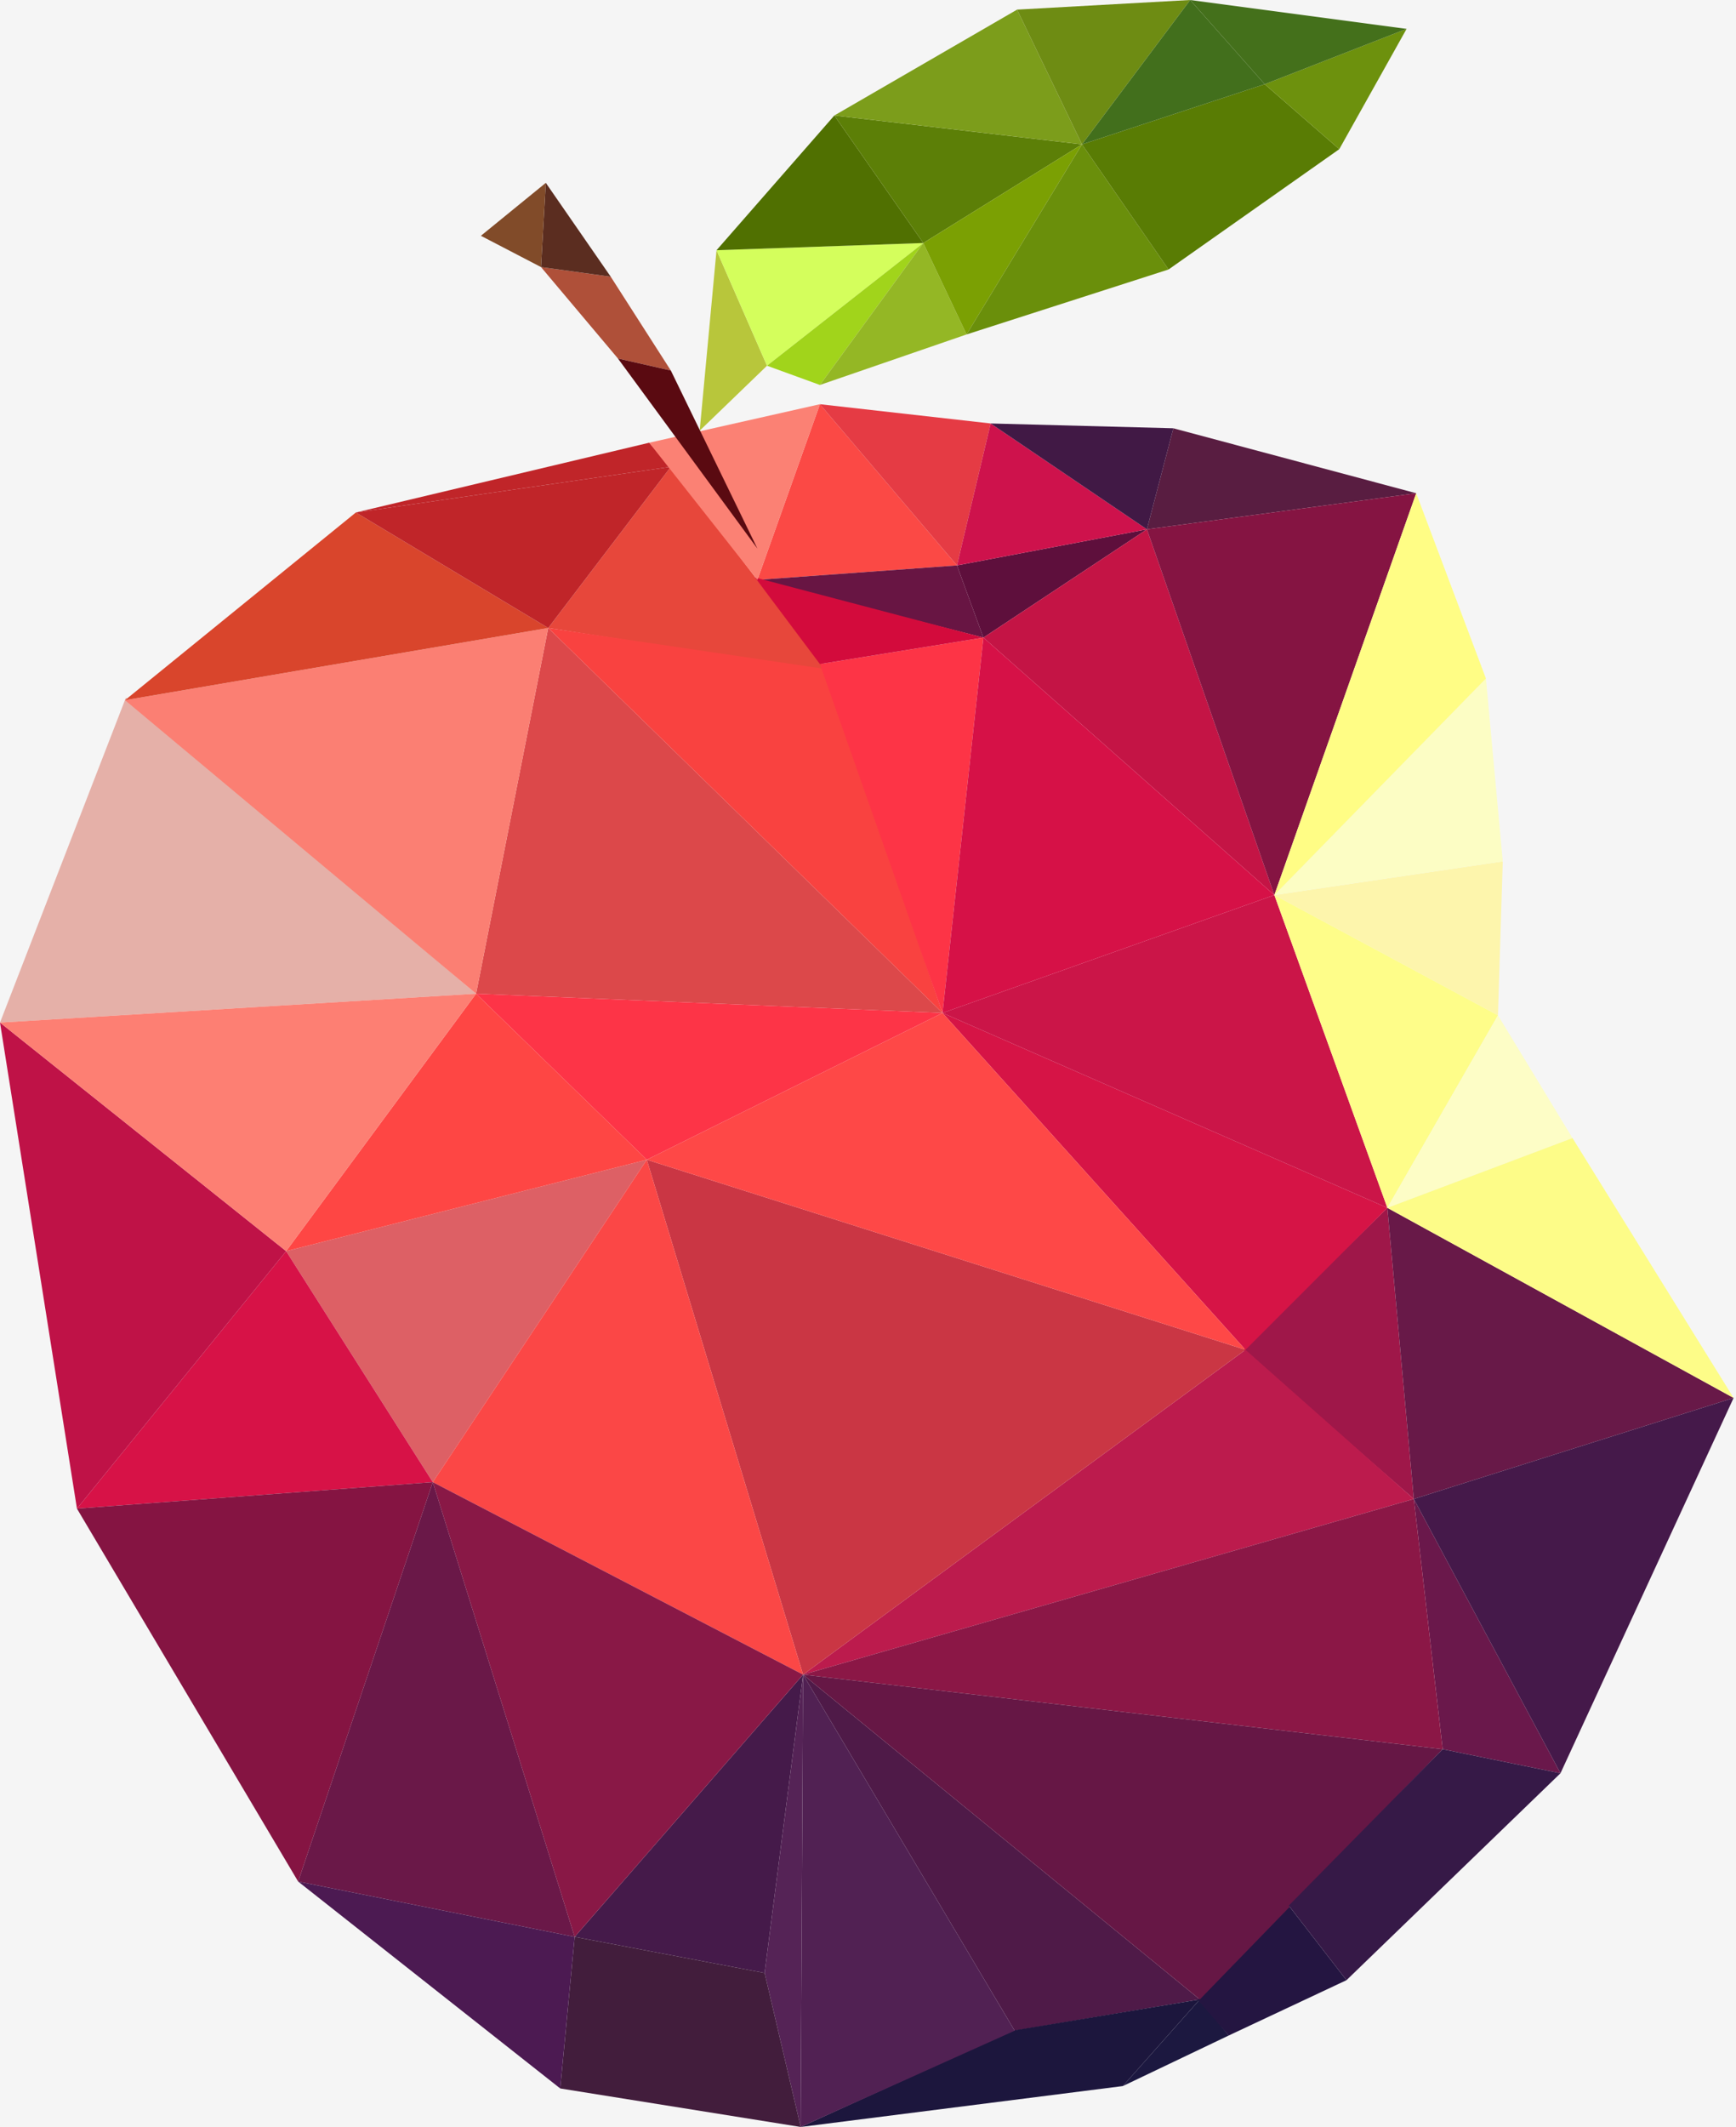 <svg width="361" height="442" viewBox="0 0 361 442" fill="none" xmlns="http://www.w3.org/2000/svg">
<rect width="361" height="442" fill="#F5F5F5"/>
<g id="low poly apple">
<g id="2d low poly-apple">
<path id="Vector 68" d="M199 117.5L157.5 120.5L170.5 84L199 117.5Z" fill="#FB4945"/>
<path id="Vector 69" d="M294.5 102.5L238.5 110L244 89L294.5 102.5Z" fill="#591D41"/>
<path id="Vector 70" d="M238.5 110L204.5 132.5L199 117.5L238.5 110Z" fill="#5E0F3C"/>
<path id="Vector 71" d="M204.5 132.5L157.5 120.5L199 117.5L204.5 132.5Z" fill="#681543"/>
<path id="Vector 72" d="M199 117.5L170.5 84L206 88L199 117.5Z" fill="#E53B44"/>
<path id="Vector 61" d="M238.5 110L204.5 132.5L265 186L238.5 110Z" fill="#C41445"/>
<path id="Vector 62" d="M294 311.5L258.5 280.5L288.5 251L294 311.5Z" fill="#9F1749"/>
<path id="Vector 63" d="M360.5 290.5L294 311.5L288.5 251L360.5 290.5Z" fill="#681948"/>
<path id="Vector 64" d="M294.5 102.5L265 186L238.5 110L294.5 102.5Z" fill="#851442"/>
<path id="Vector 65" d="M324.5 368.5L300 363.5L294 311.5L324.5 368.5Z" fill="#6A184B"/>
<path id="Vector 66" d="M360.5 290.5L294 311.5L324.5 368.5L360.5 290.5Z" fill="#45194A"/>
<path id="Vector 55" d="M139.5 97L114 130.5L172 139.5L139.5 97Z" fill="#E7473B"/>
<path id="Vector 52" d="M196 210.5L99 206.5L114 130.5L196 210.5Z" fill="#DC484A"/>
<path id="Vector 53" d="M259 280.5L196 210.5L288.5 251L259 280.5Z" fill="#D61446"/>
<path id="Vector 54" d="M196 210.5L114 130.5L171.5 139L196 210.5Z" fill="#F94240"/>
<path id="Vector 51" d="M294 311.5L167 348L259 280.5L294 311.5Z" fill="#BC1B4D"/>
<path id="Vector 50" d="M300 363.5L167 348L294 311.5L300 363.5Z" fill="#8B1746"/>
<path id="Vector 49" d="M255.5 423L233.5 433.5L249.5 415.5L255.5 423Z" fill="#1C1840"/>
<path id="Vector 48" d="M255.5 423L249 415.5L268 396L280 411.5L255.5 423Z" fill="#241541"/>
<path id="Vector 44" d="M249.5 415.5L211 422L167 348L249.5 415.5Z" fill="#4F1A48"/>
<path id="Vector 45" d="M233.5 433.5L166.5 442L210.5 422L249.5 415.5L233.5 433.5Z" fill="#1C163D"/>
<path id="Vector 46" d="M300 363.5L167 348L249.5 415.5L300 363.5Z" fill="#661745"/>
<path id="Vector 41" d="M159 410L119.5 402.5L167 348L159 410Z" fill="#451A4A"/>
<path id="Vector 42" d="M211 422L167 348L166.5 442L211 422Z" fill="#512153"/>
<path id="Vector 43" d="M159 410L166.5 442L167 348L159 410Z" fill="#552356"/>
<path id="Vector 38" d="M134.5 241L99 206.5L196 210.5L134.5 241Z" fill="#FD3447"/>
<path id="Vector 39" d="M259 280.5L167 348L134.5 241L259 280.5Z" fill="#CA3644"/>
<path id="Vector 40" d="M196 210.5L134.5 241L259 280.5L196 210.5Z" fill="#FE4847"/>
<path id="Vector 35" d="M134.5 241L59.5 260L90 308L134.5 241Z" fill="#DD6065"/>
<path id="Vector 36" d="M99 206.5L59.5 260L134.5 241L99 206.5Z" fill="#FE4644"/>
<path id="Vector 37" d="M167 348L90 308L134.5 241L167 348Z" fill="#FB4746"/>
<path id="Vector 33" d="M90 308L16 313.5L59.5 260L90 308Z" fill="#D71247"/>
<path id="Vector 34" d="M167 348L119.5 402.5L90 308L167 348Z" fill="#891846"/>
<path id="Vector 30" d="M166.5 442L116.5 434L119.5 402.5L159 410L166.5 442Z" fill="#421D3C"/>
<path id="Vector 27" d="M62 391L16 313.5L90 308L62 391Z" fill="#851442"/>
<path id="Vector 28" d="M119.5 402.5L62 391L90 308L119.5 402.5Z" fill="#6A1848"/>
<path id="Vector 29" d="M62 391L116.5 434L119.5 402.5L62 391Z" fill="#4C1A52"/>
<path id="Vector 26" d="M16 313.5L0 212.5L59.5 260L16 313.5Z" fill="#BF1247"/>
<path id="Vector 24" d="M0 212.5L26.174 145L99 206.5L0 212.5Z" fill="#E5B0A8"/>
<path id="Vector 25" d="M59.5 260L0 212.5L99 206.5L59.5 260Z" fill="#FD7F73"/>
<path id="Vector 23" d="M99 206.5L26 145.5L114 130.5L99 206.5Z" fill="#FB7F73"/>
<path id="Vector 21" d="M26 145.5L74 106.5L114 130.5L26 145.5Z" fill="#D9452C"/>
<path id="Vector 22" d="M114 130.5L74 106.5L139.5 97L114 130.5Z" fill="#C02529"/>
<path id="Vector 32" d="M139.5 97L74 106.5L135 92L139.5 97Z" fill="#C02529"/>
<path id="Vector 47" d="M324.5 368.5L300 363.5L268 396L280 411.5L324.5 368.5Z" fill="#361947"/>
<path id="Vector 56" d="M196 210.5L170.5 138L204.5 132.5L196 210.5Z" fill="#FD3446"/>
<path id="Vector 57" d="M288.5 251L196 210.5L265 186L288.5 251Z" fill="#CB1548"/>
<path id="Vector 58" d="M265 186L204.5 132.5L196 210.5L265 186Z" fill="#D61147"/>
<path id="Vector 59" d="M170.5 138L157 120L204.5 132.5L170.5 138Z" fill="#D30B3C"/>
<path id="Vector 60" d="M170.5 84L157.5 120.5L135 92L170.5 84Z" fill="#FB8174"/>
<path id="Vector 73" d="M238.5 110L206 88L199 117.5L238.5 110Z" fill="#CE124C"/>
<path id="Vector 74" d="M238.5 110L206 88L244 89L238.5 110Z" fill="#411945"/>
</g>
<g id="2d low poly-leaf">
<path id="Vector 1" d="M149 52L145.5 89.5L159.5 76L149 52Z" fill="#B8C63B"/>
<path id="Vector 2" d="M159.5 76L192 50.5L149 52L159.5 76Z" fill="#D4FE5C"/>
<path id="Vector 4" d="M170.5 80L159.5 76L192 50.5L170.5 80Z" fill="#A1D41B"/>
<path id="Vector 5" d="M173.5 24L149 52L192 50.5L173.5 24Z" fill="#507001"/>
<path id="Vector 6" d="M192 50.5L225 30L173.5 24L192 50.5Z" fill="#5C7F07"/>
<path id="Vector 8" d="M201 69.5L170.5 80L192 50.5L201 69.5Z" fill="#94B725"/>
<path id="Vector 9" d="M225 30L201 69.5L192 50.5L225 30Z" fill="#7BA003"/>
<path id="Vector 10" d="M211.5 2L173.5 24L225 30L211.5 2Z" fill="#7C9D1B"/>
<path id="Vector 11" d="M243 56L201 69.5L225 30L243 56Z" fill="#6A8F0B"/>
<path id="Vector 12" d="M247.5 0L211.5 2L225 30L247.5 0Z" fill="#6E8C13"/>
<path id="Vector 13" d="M263 17.5L225 30L243 56L278.5 31L263 17.5Z" fill="#597C04"/>
<path id="Vector 14" d="M292.5 6L278.5 31L263 17.5L292.5 6Z" fill="#6D910D"/>
<path id="Vector 15" d="M247.5 0L225 30L263 17.5L247.5 0Z" fill="#426F1C"/>
<path id="Vector 16" d="M292.5 6L247.5 0L263 17.5L292.5 6Z" fill="#44701B"/>
</g>
<g id="2d low poly-stalk">
<path id="Vector 19" d="M128.5 74.5L112.5 55.5L127 57.5L139.5 77L128.5 74.5Z" fill="#AF5039"/>
<path id="Vector 20" d="M128.5 74.5L157.5 114L139.5 77L128.5 74.5Z" fill="#5A0A11"/>
<path id="Vector 18" d="M127 57.5L112.5 55.5L113.5 38L127 57.5Z" fill="#5B2D20"/>
<path id="Vector 17" d="M112.5 55.5L100 49L113.5 38L112.5 55.5Z" fill="#814B29"/>
</g>
<g id="2d low poly-apple part">
<path id="Vector 77" d="M311.5 211L265 186L312.5 179L311.5 211Z" fill="#FDF5AC"/>
<path id="Vector 78" d="M288.5 251L265 186L311.5 211L288.5 251Z" fill="#FEFD89"/>
<path id="Vector 79" d="M327 236.5L288.5 251L311.5 211L327 236.5Z" fill="#FDFDC6"/>
<path id="Vector 80" d="M360.5 290.5L288.5 251L327 236.5L360.5 290.5Z" fill="#FDFC88"/>
<path id="Vector 76" d="M312.5 179L265 186L309 141L312.5 179Z" fill="#FCFDC4"/>
<path id="Vector 75" d="M309 141L294.5 102.5L265 186L309 141Z" fill="#FFFD85"/>
</g>
</g>
</svg>
